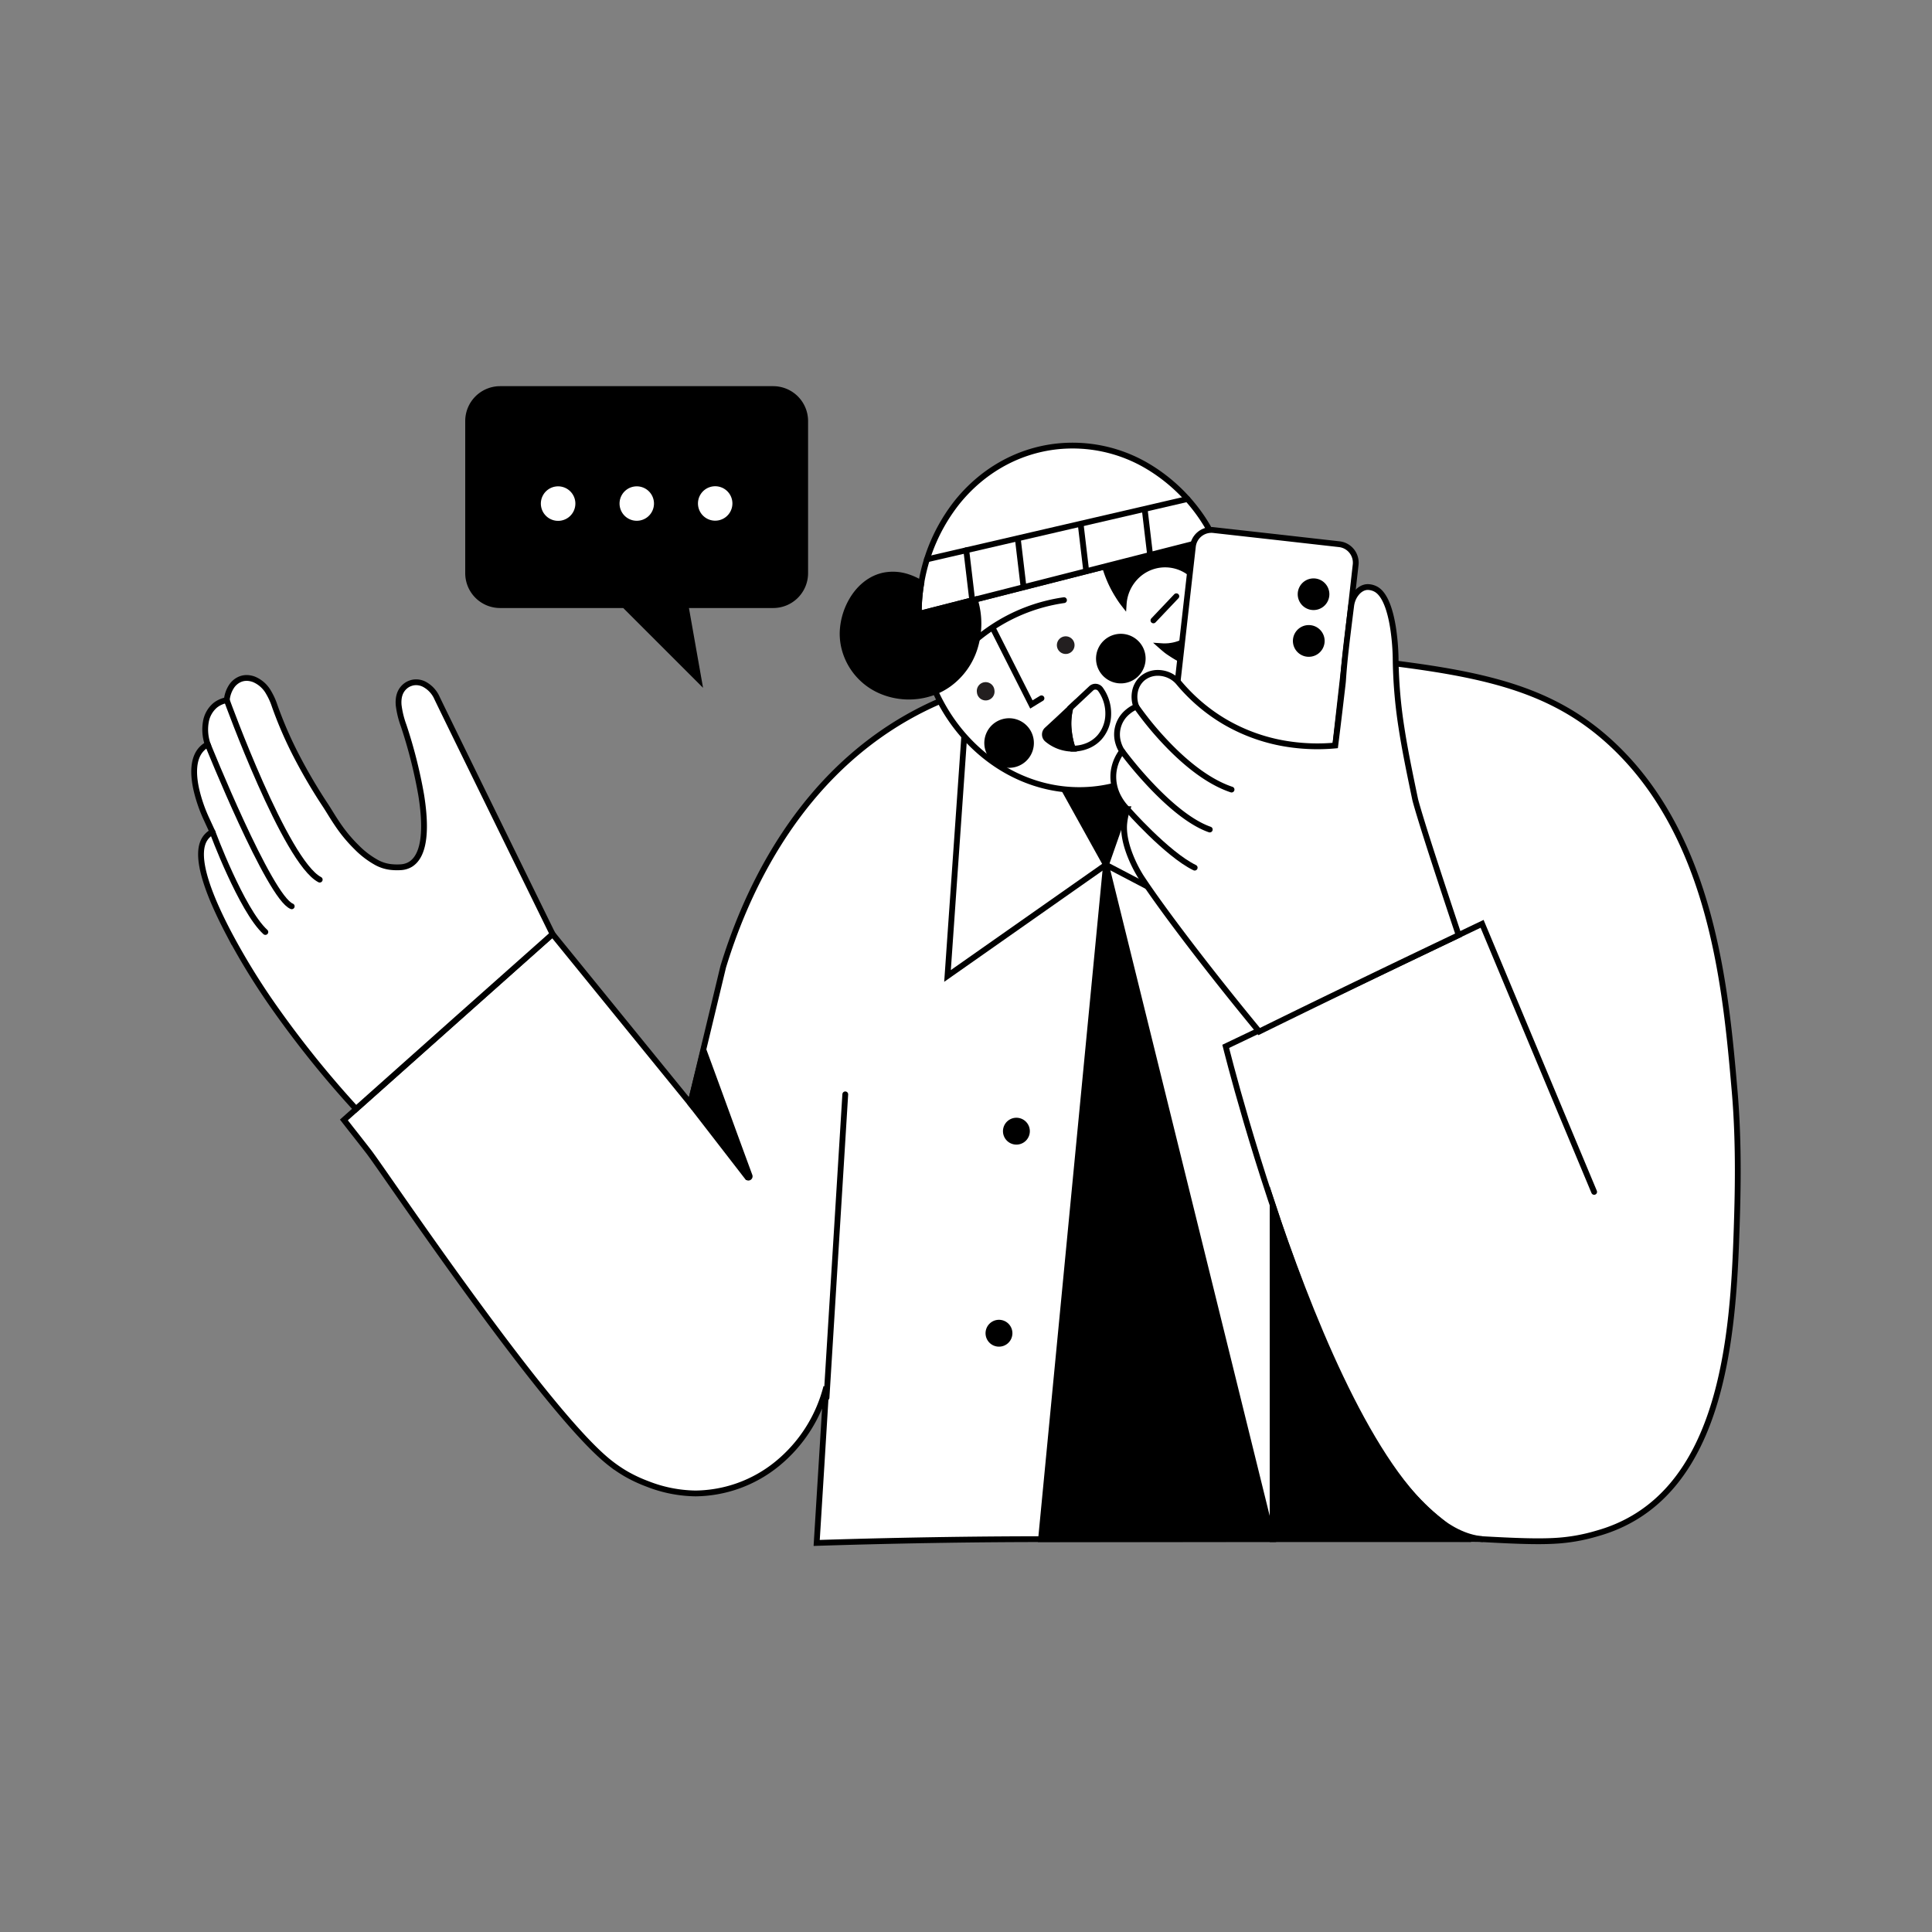 <svg id="Layer_1" data-name="Layer 1" xmlns="http://www.w3.org/2000/svg" viewBox="0 0 1000 1000"><rect x="0" y="0" width="1000" height="1000" fill="#808080" stroke="none"/><defs><style>.cls-1{fill:#fff;}.cls-1,.cls-2,.cls-3{stroke:#000;stroke-linecap:round;stroke-miterlimit:10;stroke-width:3px;}.cls-3{fill:none;}.cls-4{fill:#231f20;}</style></defs><path class="cls-1" d="M422.71,798.62c24.94-.8,47.46-1.28,67-1.57s36.11-.37,49.12-.39c74.41-.09,130.22-.17,168.06-.18s57.71,0,60.24.18c17.6,1,28.59,1.34,37.1.9a93.7,93.7,0,0,0,22.27-3.81c32.78-9.11,50.43-34.71,60.11-65.06s11.4-65.45,12.31-93.54c.22-6.9.56-17.46.55-29.8s-.4-26.45-1.61-40.45c-2.29-26.36-5.14-59.15-13.92-91.43s-23.5-64-49.51-88.29c-18.29-17.05-38.2-26.71-63.2-33.12s-55.12-9.58-93.8-13.65A431.68,431.68,0,0,0,575,339.58a348.36,348.36,0,0,0-55.83,12c-8.47,2.59-16.36,5-24.25,7.95a171.93,171.93,0,0,0-24.25,11.18c-30.89,17.3-52.56,41.82-67.72,66s-23.79,47.91-28.62,63.71l-8.5,35.37-8.49,35.38L321.64,527.3,286,483.47l-54,48.11-54,48.1,4,5.12c1.27,1.6,2.44,3.1,3.52,4.47l1.69,2.17c1,1.27,2.3,2.94,3.51,4.5,4,5.14,25,36.19,49.61,70.09s52.63,70.65,70.72,87.21c1.3,1.19,3.05,2.74,5.26,4.44a73.12,73.12,0,0,0,8,5.36,74.72,74.72,0,0,0,10.75,5A70.28,70.28,0,0,0,360,773a68,68,0,0,0,42.16-15.24,75.42,75.42,0,0,0,25.53-39.93q-1.24,20.19-2.48,40.39Z"/><polygon class="cls-2" points="572.46 447.59 555.64 622.13 538.84 796.66 598.74 796.66 658.63 796.66 615.54 622.13 572.46 447.59"/><polygon class="cls-2" points="551.32 408.31 561.88 427.95 572.46 447.59 579.55 425.45 586.64 403.31 568.98 405.81 551.32 408.31"/><path class="cls-2" d="M357.31,571.12l14.76,19.08,14.76,19.08a.67.67,0,0,0,1.16-.64q-6-16.27-11.92-32.55t-11.92-32.54l-3.42,13.78Z"/><path class="cls-3" d="M437.51,566.43q-2.43,39.26-4.85,78.5t-4.85,78.5"/><path class="cls-1" d="M519.14,351.57l-13.71,4.36-4.69,1.5s-1.35,19.32-3.31,47.44-4.55,65.05-7,100.28l41-28.78,41-28.78-26.65-48Z"/><path class="cls-1" d="M611.37,336.35,591.91,392q-9.72,27.81-19.46,55.62L622.81,474l50.36,26.39c-2.66-9.81-13.82-51-24.33-89.71l-20.34-75h0l-8.44.34Z"/><path class="cls-2" d="M628.36,278.8,600.13,286l-28.23,7.2a89.61,89.61,0,0,0,10,21.2,78,78,0,0,0,38.58,31.09,81.58,81.58,0,0,0,13.81,3.78,95.3,95.3,0,0,0,3.64-19,98.44,98.44,0,0,0-3.69-36.46A97.14,97.14,0,0,0,628.36,278.8Z"/><path class="cls-1" d="M610.1,340.74c-1.87-1-3.34-2-4.48-2.74s-2-1.4-2.52-1.85l-1.13-.94-.86-.76.77.05.9,0h.77c.47,0,1.09-.05,1.71-.13A21.16,21.16,0,1,0,587.49,299a22.12,22.12,0,0,0-5.86,13.58c-1-1.28-2-2.74-3-4.38a59,59,0,0,1-3.06-5.5c-.84-1.73-1.55-3.41-2.15-5s-1.08-3.09-1.48-4.47l-48.18,12.28-48.17,12.28c0,1.91.05,3.83.16,5.76s.27,3.87.5,5.82c2.9,24.47,14.56,45.55,31.07,59.85s37.85,21.84,60.14,19.2a75.76,75.76,0,0,0,42-19.22,87.61,87.61,0,0,0,24.93-39.9,87.76,87.76,0,0,1-8.75-2.1c-2.58-.77-4.8-1.56-6.64-2.29-1-.4-2.33-.94-3.82-1.62S611.91,341.73,610.1,340.74Z"/><path class="cls-2" d="M591.39,339.56a11.33,11.33,0,1,1-4.24-7.57A11.27,11.27,0,0,1,591.39,339.56Z"/><path class="cls-2" d="M533.56,383.26a11.33,11.33,0,1,1-4.24-7.57A11.31,11.31,0,0,1,533.56,383.26Z"/><path class="cls-4" d="M514.72,357.27a4.57,4.57,0,1,1-9.07,1.08,4.57,4.57,0,1,1,9.07-1.08Z"/><path class="cls-4" d="M556.15,333.39a4.57,4.57,0,1,1-5.08-4,4.57,4.57,0,0,1,5.08,4Z"/><path class="cls-3" d="M503,333a91.52,91.52,0,0,1,10.3-8,90.08,90.08,0,0,1,37.42-14.36"/><polyline class="cls-3" points="514.3 325.96 524.07 345.3 533.85 364.63 536.46 363.03 539.07 361.44"/><path class="cls-1" d="M546.41,231.14c-20.51,2.44-38.23,13.06-50.82,28.59a92,92,0,0,0-20,58L552,298.27l76.41-19.47a88.68,88.68,0,0,0-34-37.24A76,76,0,0,0,546.41,231.14Z"/><polyline class="cls-3" points="597.01 321.12 602.94 314.87 608.88 308.61"/><path class="cls-2" d="M504.56,310.35a42,42,0,0,1,.06,24.67,36.61,36.61,0,0,1-13.54,19.06,33.88,33.88,0,0,1-7.88,4.2,36.86,36.86,0,0,1-27.58-.83,32.79,32.79,0,0,1-18.39-21.31,30.91,30.91,0,0,1-1.09-8.85A35.37,35.37,0,0,1,442,309c3.67-5.5,9-9.79,15.61-11.15a24.07,24.07,0,0,1,12,.75,31.37,31.37,0,0,1,7.23,3.36c-.26,1.53-.5,3.15-.7,4.84s-.35,3.46-.46,5.3c-.05,1-.09,2-.11,2.92s0,1.88,0,2.78l14.51-3.7Z"/><polyline class="cls-3" points="479.76 289.53 547.18 273.91 614.61 258.29"/><polyline class="cls-3" points="500.15 284.81 501.69 297.75 503.22 310.69"/><polyline class="cls-3" points="526.82 278.82 528.27 291.06 529.72 303.29"/><polyline class="cls-3" points="559.39 271.61 560.81 283.63 562.24 295.65"/><polyline class="cls-3" points="592.53 263.9 593.87 275.27 595.22 286.64"/><path class="cls-1" d="M569.57,356.73a3.2,3.2,0,0,0-2.29-1.29,3.13,3.13,0,0,0-2.47.84l-5.43,5.08q-2.7,2.55-5.42,5.08a33.05,33.05,0,0,0-.75,12,42.46,42.46,0,0,0,2,9.06,19.88,19.88,0,0,0,7.67-1.48,17.06,17.06,0,0,0,6.27-4.42,18.47,18.47,0,0,0,4.47-11.93A21.35,21.35,0,0,0,569.57,356.73Z"/><path class="cls-2" d="M541.84,377.81a3.22,3.22,0,0,0-1,2.44,3.18,3.18,0,0,0,1.13,2.39,20.77,20.77,0,0,0,13.31,4.88,42.46,42.46,0,0,1-2-9.06,33.05,33.05,0,0,1,.75-12l-6.06,5.69Z"/><path class="cls-2" d="M531.54,585.55A5.45,5.45,0,1,1,530,581.7,5.42,5.42,0,0,1,531.54,585.55Z"/><path class="cls-2" d="M522.52,690.07a5.45,5.45,0,1,1-9.3-3.85,5.45,5.45,0,0,1,9.3,3.85Z"/><path class="cls-3" d="M767.13,796.66c-35.47-3.29-68.64-67-93-130S634.43,541.6,634.43,541.6l66.35-31.72,66.35-31.71,29,69.38,29,69.37"/><path class="cls-1" d="M675.54,438.11,643,434.43l-32.58-3.68a9.62,9.62,0,0,1-8.48-10.64l7.75-68.63,7.75-68.63a9.64,9.64,0,0,1,10.64-8.49L660.63,278l32.57,3.68a9.62,9.62,0,0,1,8.48,10.64L693.93,361l-7.75,68.64a9.62,9.62,0,0,1-10.64,8.48Z"/><path class="cls-2" d="M686.58,307.54a6.69,6.69,0,1,1-2-4.74A6.69,6.69,0,0,1,686.58,307.54Z"/><path class="cls-2" d="M684.13,331.71a6.71,6.71,0,1,1-2-4.74A6.71,6.71,0,0,1,684.13,331.71Z"/><path class="cls-1" d="M702.4,306.67a9.18,9.18,0,0,1,2.2-1.85,7.07,7.07,0,0,1,2.64-.93,7,7,0,0,1,1.45,0,9.25,9.25,0,0,1,3.34,1c5,2.6,7.61,11.43,8.94,19.62a117.27,117.27,0,0,1,1.4,15.71,248.28,248.28,0,0,0,3,36.25c1.78,11.68,4.25,23.53,7.11,37.26,0,0,.43,2,3.45,11.81S744.6,452.88,755,484q-7.56,3.6-15.15,7.23l-15.18,7.27q-18.37,8.84-36.61,17.69t-36.31,17.74c-15.68-19-29-36-39.38-49.72s-17.89-24.31-21.94-30.56a68,68,0,0,1-4.73-9.12c-2.28-5.35-4.41-12.25-3.77-18.5a32.06,32.06,0,0,1,.71-4.2c.29-1.22.61-2.23.87-3a26.14,26.14,0,0,1-4.33-5.77,22.23,22.23,0,0,1-2.87-12.69,21.75,21.75,0,0,1,1.87-7.2,23.61,23.61,0,0,1,2.58-4.36,16.26,16.26,0,0,1-1.89-4.11,15.09,15.09,0,0,1,5-16.36,16.49,16.49,0,0,1,4.27-2.59,14.18,14.18,0,0,1-.65-7.95,12,12,0,0,1,3.67-6.52,12.2,12.2,0,0,1,8.19-3,14.17,14.17,0,0,1,8.83,3.13,11.87,11.87,0,0,1,1.11,1c.36.36.69.74,1,1.13a93.69,93.69,0,0,0,9.67,9.9,91,91,0,0,0,13.92,10.11,92.14,92.14,0,0,0,33.9,11.75,100.69,100.69,0,0,0,23.36.57c2-15.93,2.94-24.27,3.46-28.63s.53-4.73.53-4.73c.35-5.38.81-10.4,1.49-16.43s1.55-13,2.73-22.39a13.79,13.79,0,0,1,1-3.77A12.33,12.33,0,0,1,702.4,306.67Z"/><path class="cls-3" d="M588.11,365.71A165.57,165.57,0,0,0,603,383.93c9.07,9.65,21.41,20.4,34.45,24.75"/><path class="cls-3" d="M580.77,388.77a202.5,202.5,0,0,0,14.77,17.52c8.71,9.22,20.06,19.37,30.63,23.07"/><path class="cls-3" d="M583.52,418.79s5.07,5.81,12,12.51,15.59,14.27,22.85,17.8"/><path class="cls-2" d="M400.22,201.38H258.84a16.56,16.56,0,0,0-16.54,16.54v78.75a16.54,16.54,0,0,0,16.54,16.54H323.2l19.2,19.19,19.19,19.18L358.2,332.4l-3.39-19.19h45.41a16.54,16.54,0,0,0,16.54-16.54V217.92a16.56,16.56,0,0,0-16.54-16.54Z"/><path class="cls-1" d="M299.31,260.65a10.43,10.43,0,1,1-3.06-7.37A10.4,10.4,0,0,1,299.31,260.65Z"/><path class="cls-1" d="M380.59,260.65a10.41,10.41,0,1,1-3-7.37A10.39,10.39,0,0,1,380.59,260.65Z"/><path class="cls-1" d="M340,260.65a10.41,10.41,0,1,1-3.05-7.37A10.43,10.43,0,0,1,340,260.65Z"/><path class="cls-1" d="M184.5,438.46a76.06,76.06,0,0,1-9.84-11.89c-2.54-3.73-4.47-7.1-6.18-9.69a277.74,277.74,0,0,1-14.74-25,206.52,206.52,0,0,1-11.59-26.58,34.72,34.72,0,0,0-3.14-6.92,15.49,15.49,0,0,0-7.62-6.77,11.43,11.43,0,0,0-2.49-.62,9.11,9.11,0,0,0-4.13.39,9.9,9.9,0,0,0-5,4,15.5,15.5,0,0,0-2.39,7,14.3,14.3,0,0,0-3.9,1.33,12,12,0,0,0-2.36,1.58,14.42,14.42,0,0,0-4.61,8.59,23.5,23.5,0,0,0,1,11.42,12.75,12.75,0,0,0-1.62,1,11.64,11.64,0,0,0-1.33,1.16c-4.91,4.92-4.62,13.4-3,20.91a78.75,78.75,0,0,0,5.11,15.09l1.64,3.56c.54,1.18,1.09,2.37,1.63,3.56a11.26,11.26,0,0,0-1.38.88,11.14,11.14,0,0,0-1.56,1.43c-1.77,2-3.64,5.56-2.7,13.14s4.7,19.16,14.16,37.15a354.24,354.24,0,0,0,22.81,37.26,525.63,525.63,0,0,0,43,53.54l50.81-45.27L286,483.47c-16.86-34.38-31.34-63.93-41.88-85.45S227,363,225.91,360.68a9.73,9.73,0,0,0-.49-.92,14.85,14.85,0,0,0-5.78-5.57,9.31,9.31,0,0,0-5.25-1,8,8,0,0,0-1.72.39,8.6,8.6,0,0,0-2.95,1.63c-3,2.55-3.67,6.11-3.38,9.79a47.36,47.36,0,0,0,2.59,10.58,249.7,249.7,0,0,1,9.09,36c2.47,15.42,2.49,30.8-5.58,35.8a10.82,10.82,0,0,1-4.55,1.46,27.68,27.68,0,0,1-4.73,0,20,20,0,0,1-8.11-2.34A45,45,0,0,1,184.5,438.46Z"/><path class="cls-3" d="M110,430.62s3.69,10.07,9,21.58,12.08,24.45,18.35,30.2"/><path class="cls-3" d="M107.54,385.33s7.95,19.79,17.37,40.17S145.2,466.81,151,469.1"/><path class="cls-3" d="M117.39,362.41s7.58,20.93,17.38,43,21.83,45.3,30.72,49.89"/><path class="cls-2" d="M658.7,623.52l0,86.57,0,86.57H761.37c-2.88,0-5.84-1.56-8.61-3.53s-5.35-4.37-7.46-6c-12.11-9.63-22.08-21.85-30.67-35.08s-15.8-27.49-22.37-41.18c-4.14-8.62-7.48-16.3-10.59-24s-6-15.4-9.22-24.06c-1.9-5.09-4-11-6.36-17.53S661.29,631.41,658.7,623.52Z"/></svg>